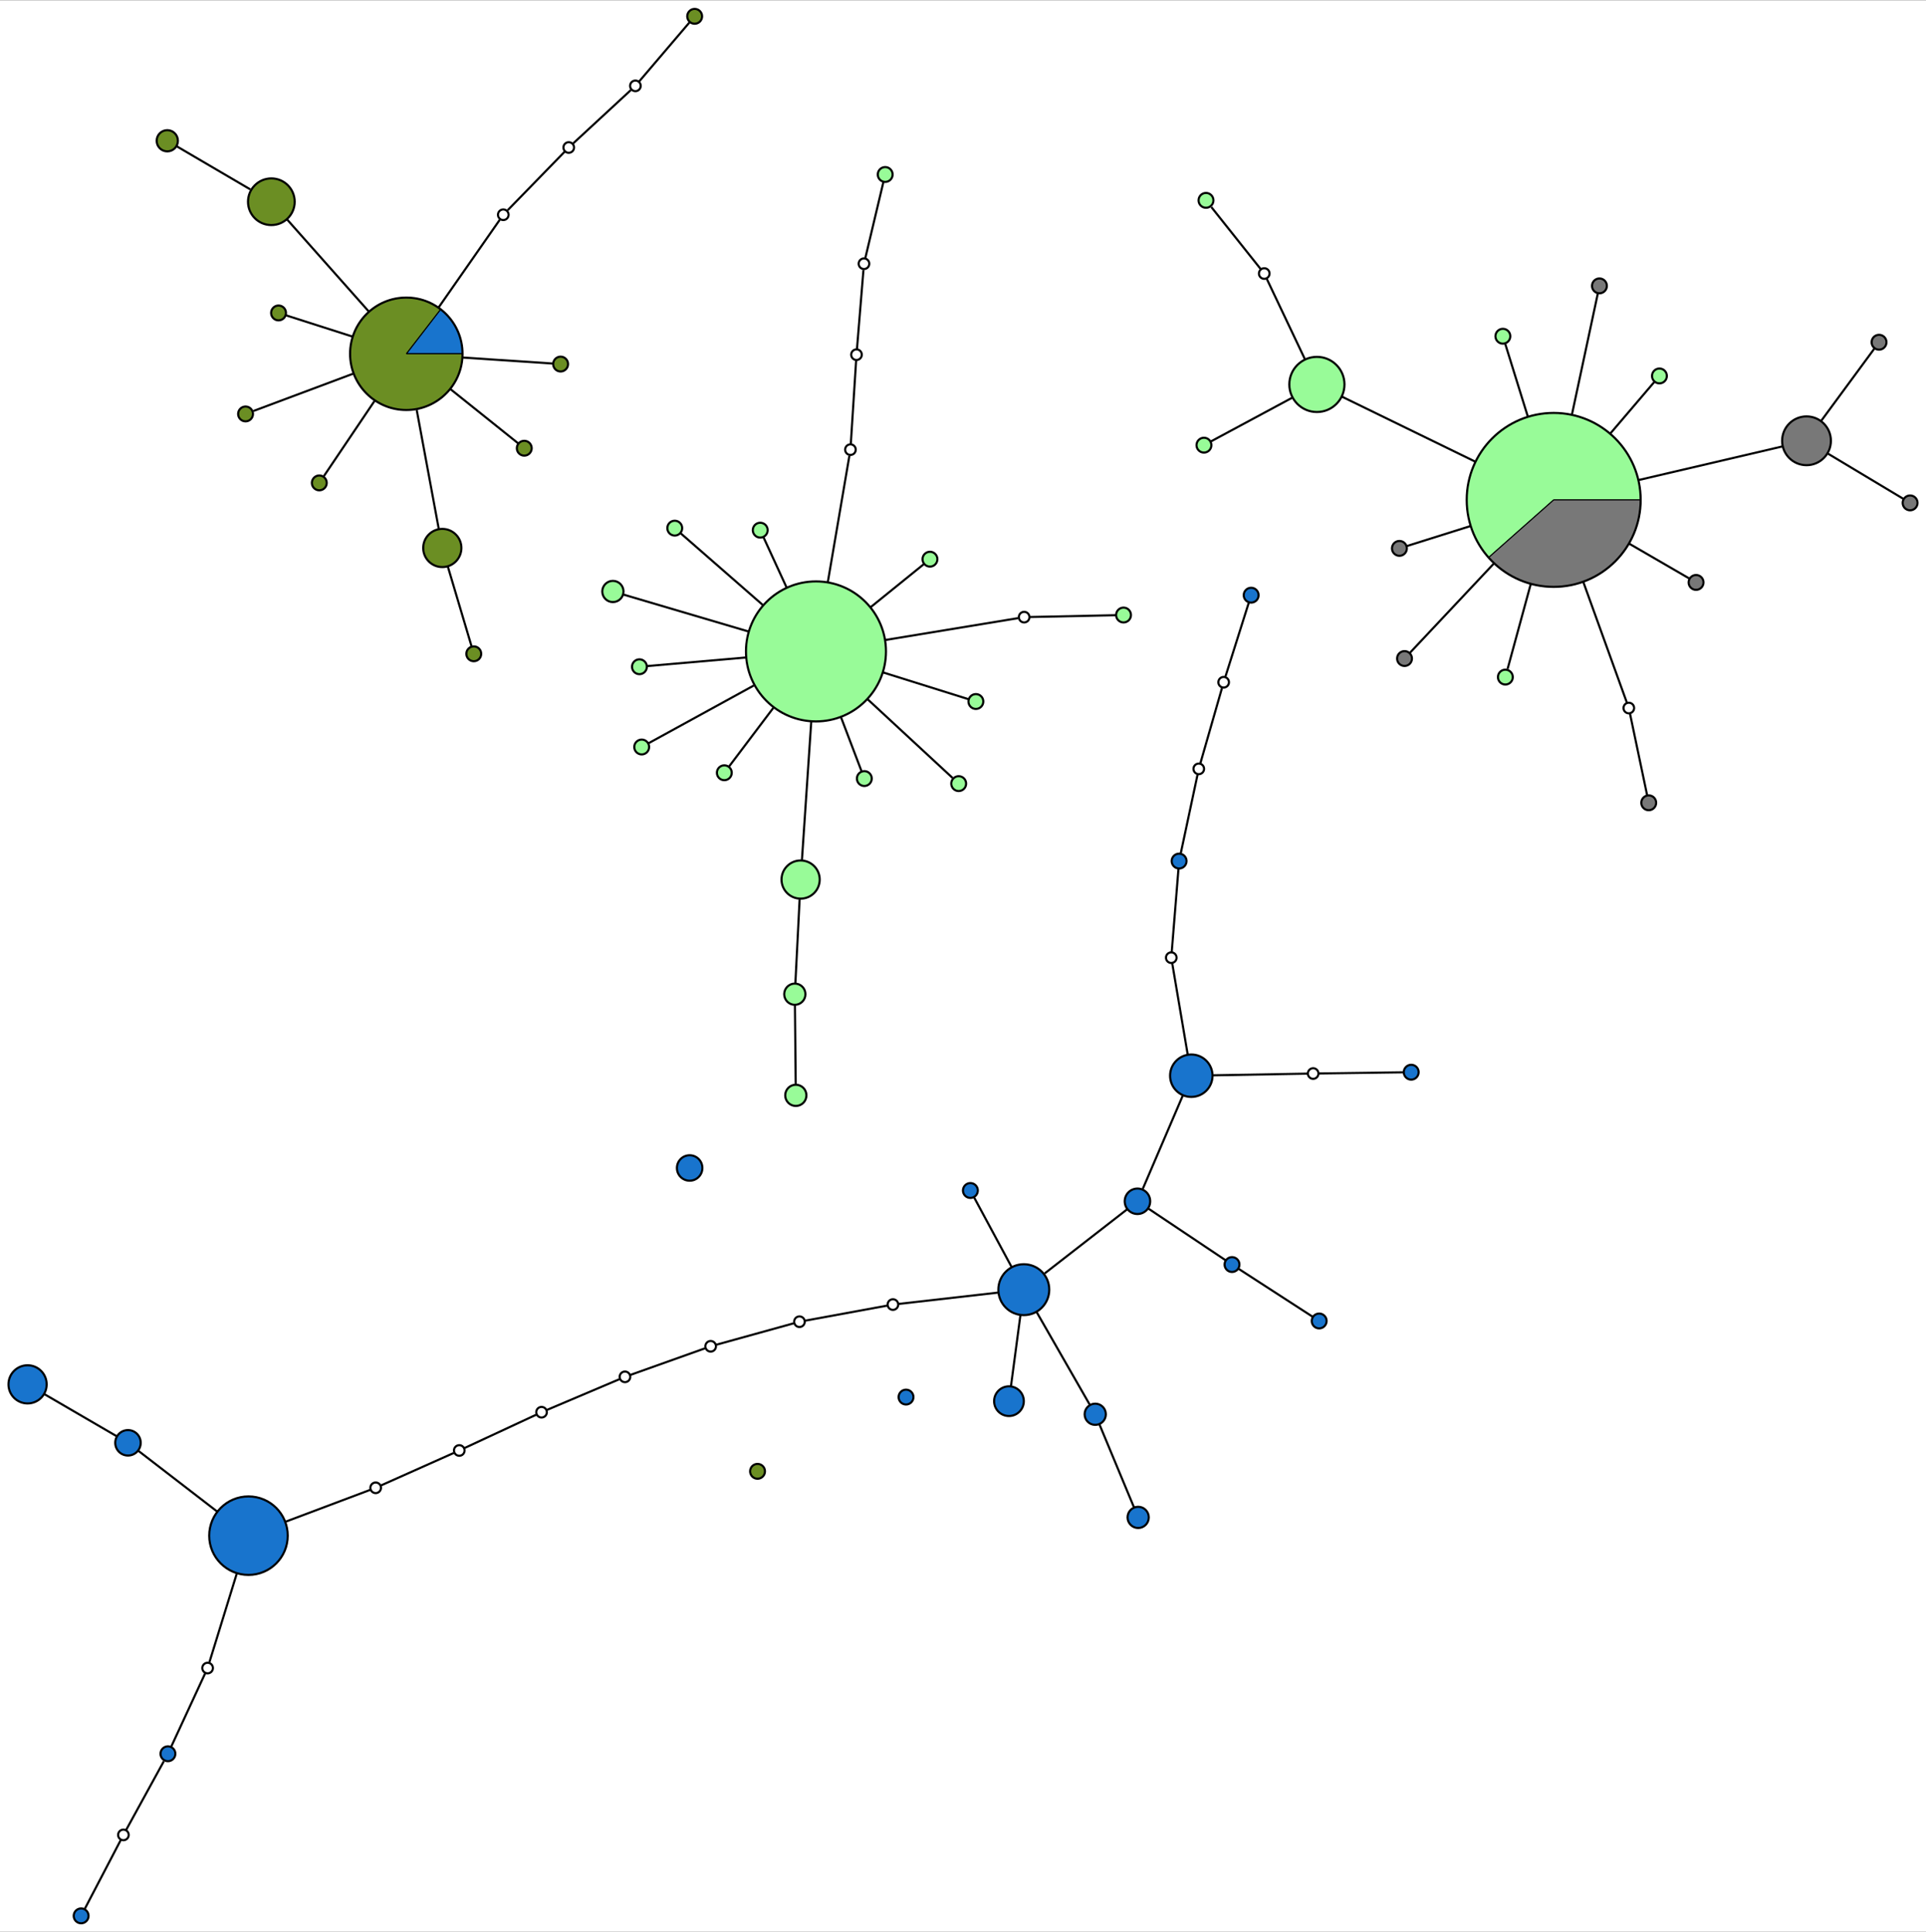 <?xml version="1.0" encoding="UTF-8" standalone="no"?>
<!DOCTYPE svg PUBLIC "-//W3C//DTD SVG 1.1//EN"
 "http://www.w3.org/Graphics/SVG/1.1/DTD/svg11.dtd">
<!-- Generated by graphviz version 2.38.0 (20140413.2041)
 -->
<!-- Title: %3 Pages: 1 -->
<svg width="908pt" height="911pt"
 viewBox="0.00 0.00 907.93 910.54" xmlns="http://www.w3.org/2000/svg" xmlns:xlink="http://www.w3.org/1999/xlink">
<rect x="0.00" y="0.00" width="907.93" height="910.54" fill="#333333" stroke="none"/>
<g id="graph0" class="graph" transform="scale(1 1) rotate(0) translate(354.109 591.456)">
<title>%3</title>
<polygon fill="white" stroke="none" points="-354.109,319.079 -354.109,-591.456 553.823,-591.456 553.823,319.079 -354.109,319.079"/>
<!-- 0 -->
<g id="node1" class="node"><title>0</title>
<ellipse fill="palegreen" stroke="black" cx="30.548" cy="-284.542" rx="33" ry="33"/>
</g>
<!-- 1 -->
<g id="node2" class="node"><title>1</title>
<ellipse fill="palegreen" stroke="black" cx="105.929" cy="-260.923" rx="3.5" ry="3.5"/>
</g>
<!-- 0&#45;&#45;1 -->
<g id="edge1" class="edge"><title>0&#45;&#45;1</title>
<path fill="none" stroke="black" d="M62.079,-274.663C77.894,-269.707 95.196,-264.286 102.438,-262.017"/>
</g>
<!-- anon_0_15_0 -->
<g id="node63" class="node"><title>anon_0_15_0</title>
<ellipse fill="white" stroke="black" cx="46.796" cy="-379.665" rx="2.5" ry="2.5"/>
</g>
<!-- 0&#45;&#45;anon_0_15_0 -->
<g id="edge2" class="edge"><title>0&#45;&#45;anon_0_15_0</title>
<path fill="none" stroke="black" d="M36.14,-317.278C40.032,-340.064 44.786,-367.895 46.305,-376.789"/>
</g>
<!-- 2 -->
<g id="node3" class="node"><title>2</title>
<path fill="palegreen" stroke="black" stroke-width="0.5" d="M378.31,-355.974C378.31,-355.974 419.31,-355.974 419.31,-355.974 419.31,-357.626 419.21,-359.276 419.011,-360.916 418.812,-362.556 418.514,-364.182 418.119,-365.786 417.724,-367.39 417.232,-368.968 416.646,-370.513 416.06,-372.057 415.382,-373.565 414.614,-375.028 413.846,-376.49 412.991,-377.905 412.053,-379.265 411.114,-380.624 410.095,-381.926 408.999,-383.162 407.904,-384.398 406.735,-385.568 405.498,-386.663 404.262,-387.758 402.96,-388.778 401.601,-389.716 400.241,-390.655 398.827,-391.51 397.364,-392.278 395.901,-393.045 394.394,-393.724 392.849,-394.31 391.305,-394.895 389.726,-395.387 388.122,-395.783 386.518,-396.178 384.892,-396.476 383.252,-396.675 381.612,-396.874 379.962,-396.974 378.31,-396.974 376.658,-396.974 375.008,-396.874 373.368,-396.675 371.728,-396.476 370.102,-396.178 368.498,-395.783 366.894,-395.387 365.316,-394.895 363.771,-394.31 362.227,-393.724 360.719,-393.045 359.257,-392.278 357.794,-391.51 356.379,-390.655 355.02,-389.716 353.66,-388.778 352.359,-387.758 351.122,-386.663 349.886,-385.568 348.717,-384.398 347.621,-383.162 346.526,-381.926 345.506,-380.624 344.568,-379.265 343.63,-377.905 342.774,-376.49 342.007,-375.028 341.239,-373.565 340.56,-372.057 339.975,-370.513 339.389,-368.968 338.897,-367.39 338.502,-365.786 338.106,-364.182 337.808,-362.556 337.609,-360.916 337.41,-359.276 337.31,-357.626 337.31,-355.974 337.31,-354.322 337.41,-352.672 337.609,-351.032 337.808,-349.392 338.106,-347.766 338.502,-346.162 338.897,-344.558 339.389,-342.98 339.975,-341.435 340.56,-339.891 341.239,-338.383 342.007,-336.92 342.774,-335.458 343.63,-334.043 344.568,-332.683 345.506,-331.324 346.526,-330.022 347.621,-328.786 347.621,-328.786 378.31,-355.974 378.31,-355.974"/>
<path fill="#787878" stroke="black" stroke-width="0.5" d="M378.31,-355.974C378.31,-355.974 347.621,-328.786 347.621,-328.786 348.306,-328.013 349.019,-327.267 349.76,-326.548 350.501,-325.829 351.269,-325.139 352.062,-324.478 352.855,-323.817 353.672,-323.186 354.513,-322.587 355.353,-321.988 356.216,-321.421 357.099,-320.887 357.983,-320.353 358.886,-319.853 359.807,-319.387 360.728,-318.921 361.667,-318.49 362.62,-318.095 363.574,-317.7 364.542,-317.341 365.523,-317.019 366.504,-316.697 367.496,-316.412 368.498,-316.165 369.501,-315.918 370.512,-315.709 371.53,-315.539 372.548,-315.368 373.572,-315.236 374.6,-315.142 375.628,-315.049 376.659,-314.994 377.691,-314.979 378.723,-314.963 379.755,-314.986 380.786,-315.049 381.816,-315.111 382.844,-315.212 383.866,-315.352 384.889,-315.492 385.906,-315.671 386.915,-315.887 387.925,-316.104 388.925,-316.359 389.915,-316.651 390.905,-316.943 391.884,-317.272 392.849,-317.638 393.814,-318.004 394.765,-318.407 395.7,-318.845 396.635,-319.282 397.553,-319.755 398.452,-320.262 399.351,-320.769 400.23,-321.31 401.089,-321.884 401.947,-322.457 402.783,-323.063 403.596,-323.699 404.408,-324.336 405.197,-325.003 405.959,-325.699 406.721,-326.395 407.457,-327.12 408.164,-327.871 408.872,-328.623 409.55,-329.401 410.199,-330.204 410.848,-331.007 411.466,-331.834 412.053,-332.683 412.639,-333.533 413.193,-334.404 413.714,-335.296 414.234,-336.187 414.721,-337.097 415.173,-338.026 415.625,-338.954 416.041,-339.898 416.422,-340.858 416.803,-341.817 417.147,-342.791 417.454,-343.776 417.761,-344.762 418.031,-345.759 418.263,-346.764 418.494,-347.77 418.688,-348.785 418.844,-349.805 418.999,-350.825 419.116,-351.851 419.193,-352.881 419.271,-353.91 419.31,-354.942 419.31,-355.974 419.31,-355.974 378.31,-355.974 378.31,-355.974"/>
<ellipse fill="none" stroke="black" cx="378.31" cy="-355.974" rx="41" ry="41"/>
</g>
<!-- 4 -->
<g id="node5" class="node"><title>4</title>
<ellipse fill="palegreen" stroke="black" cx="266.685" cy="-410.405" rx="13" ry="13"/>
</g>
<!-- 2&#45;&#45;4 -->
<g id="edge6" class="edge"><title>2&#45;&#45;4</title>
<path fill="none" stroke="black" d="M341.451,-373.948C319.605,-384.6 293.364,-397.395 278.495,-404.646"/>
</g>
<!-- 13 -->
<g id="node14" class="node"><title>13</title>
<ellipse fill="palegreen" stroke="black" cx="355.531" cy="-272.434" rx="3.5" ry="3.5"/>
</g>
<!-- 2&#45;&#45;13 -->
<g id="edge7" class="edge"><title>2&#45;&#45;13</title>
<path fill="none" stroke="black" d="M367.454,-316.162C363.054,-300.024 358.547,-283.496 356.569,-276.241"/>
</g>
<!-- 17 -->
<g id="node18" class="node"><title>17</title>
<ellipse fill="palegreen" stroke="black" cx="428.163" cy="-414.413" rx="3.5" ry="3.5"/>
</g>
<!-- 2&#45;&#45;17 -->
<g id="edge8" class="edge"><title>2&#45;&#45;17</title>
<path fill="none" stroke="black" d="M404.988,-387.246C413.508,-397.233 421.753,-406.898 425.717,-411.544"/>
</g>
<!-- 19 -->
<g id="node20" class="node"><title>19</title>
<ellipse fill="palegreen" stroke="black" cx="354.356" cy="-433.135" rx="3.5" ry="3.5"/>
</g>
<!-- 2&#45;&#45;19 -->
<g id="edge9" class="edge"><title>2&#45;&#45;19</title>
<path fill="none" stroke="black" d="M366.052,-395.459C361.724,-409.4 357.445,-423.184 355.477,-429.523"/>
</g>
<!-- 23 -->
<g id="node24" class="node"><title>23</title>
<ellipse fill="#787878" stroke="black" cx="497.498" cy="-383.838" rx="11.5" ry="11.5"/>
</g>
<!-- 2&#45;&#45;23 -->
<g id="edge10" class="edge"><title>2&#45;&#45;23</title>
<path fill="none" stroke="black" d="M418.33,-365.33C442.135,-370.895 470.627,-377.556 486.111,-381.175"/>
</g>
<!-- 24 -->
<g id="node25" class="node"><title>24</title>
<ellipse fill="#787878" stroke="black" cx="307.998" cy="-281.184" rx="3.5" ry="3.5"/>
</g>
<!-- 2&#45;&#45;24 -->
<g id="edge11" class="edge"><title>2&#45;&#45;24</title>
<path fill="none" stroke="black" d="M350.117,-325.985C334.529,-309.404 317.039,-290.8 310.576,-283.926"/>
</g>
<!-- 27 -->
<g id="node28" class="node"><title>27</title>
<ellipse fill="#787878" stroke="black" cx="305.588" cy="-333.121" rx="3.5" ry="3.5"/>
</g>
<!-- 2&#45;&#45;27 -->
<g id="edge12" class="edge"><title>2&#45;&#45;27</title>
<path fill="none" stroke="black" d="M338.969,-343.611C326.654,-339.741 314.797,-336.015 309.102,-334.225"/>
</g>
<!-- 28 -->
<g id="node29" class="node"><title>28</title>
<ellipse fill="#787878" stroke="black" cx="445.426" cy="-317.068" rx="3.5" ry="3.5"/>
</g>
<!-- 2&#45;&#45;28 -->
<g id="edge13" class="edge"><title>2&#45;&#45;28</title>
<path fill="none" stroke="black" d="M413.834,-335.382C425.405,-328.674 436.663,-322.148 442.081,-319.008"/>
</g>
<!-- 29 -->
<g id="node30" class="node"><title>29</title>
<ellipse fill="#787878" stroke="black" cx="399.882" cy="-456.873" rx="3.5" ry="3.5"/>
</g>
<!-- 2&#45;&#45;29 -->
<g id="edge14" class="edge"><title>2&#45;&#45;29</title>
<path fill="none" stroke="black" d="M386.898,-396.142C391.739,-418.784 397.197,-444.311 399.144,-453.419"/>
</g>
<!-- 3 -->
<g id="node4" class="node"><title>3</title>
<ellipse fill="palegreen" stroke="black" cx="-12.658" cy="-227.335" rx="3.5" ry="3.5"/>
</g>
<!-- 3&#45;&#45;0 -->
<g id="edge15" class="edge"><title>3&#45;&#45;0</title>
<path fill="none" stroke="black" d="M-10.335,-230.411C-6.339,-235.702 2.206,-247.016 10.455,-257.938"/>
</g>
<!-- 21 -->
<g id="node22" class="node"><title>21</title>
<ellipse fill="palegreen" stroke="black" cx="213.442" cy="-381.776" rx="3.5" ry="3.5"/>
</g>
<!-- 4&#45;&#45;21 -->
<g id="edge16" class="edge"><title>4&#45;&#45;21</title>
<path fill="none" stroke="black" d="M255.132,-404.193C242.898,-397.615 224.334,-387.633 216.798,-383.581"/>
</g>
<!-- 5 -->
<g id="node6" class="node"><title>5</title>
<ellipse fill="palegreen" stroke="black" cx="-36.024" cy="-342.663" rx="3.5" ry="3.5"/>
</g>
<!-- 5&#45;&#45;0 -->
<g id="edge17" class="edge"><title>5&#45;&#45;0</title>
<path fill="none" stroke="black" d="M-33.164,-340.166C-26.494,-334.343 -9.35,-319.376 5.475,-306.433"/>
</g>
<!-- 6 -->
<g id="node7" class="node"><title>6</title>
<ellipse fill="palegreen" stroke="black" cx="175.536" cy="-301.697" rx="3.5" ry="3.5"/>
</g>
<!-- anon_6_0_0 -->
<g id="node66" class="node"><title>anon_6_0_0</title>
<ellipse fill="white" stroke="black" cx="128.682" cy="-300.702" rx="2.5" ry="2.5"/>
</g>
<!-- 6&#45;&#45;anon_6_0_0 -->
<g id="edge18" class="edge"><title>6&#45;&#45;anon_6_0_0</title>
<path fill="none" stroke="black" d="M171.86,-301.619C162.713,-301.424 139.104,-300.923 131.259,-300.756"/>
</g>
<!-- 7 -->
<g id="node8" class="node"><title>7</title>
<ellipse fill="palegreen" stroke="black" cx="-65.189" cy="-312.804" rx="5" ry="5"/>
</g>
<!-- 7&#45;&#45;0 -->
<g id="edge20" class="edge"><title>7&#45;&#45;0</title>
<path fill="none" stroke="black" d="M-60.31,-311.364C-49.564,-308.192 -23.093,-300.378 -1.479,-293.997"/>
</g>
<!-- 8 -->
<g id="node9" class="node"><title>8</title>
<ellipse fill="palegreen" stroke="black" cx="20.576" cy="-122.942" rx="5" ry="5"/>
</g>
<!-- 9 -->
<g id="node10" class="node"><title>9</title>
<ellipse fill="palegreen" stroke="black" cx="23.309" cy="-176.984" rx="9" ry="9"/>
</g>
<!-- 9&#45;&#45;0 -->
<g id="edge21" class="edge"><title>9&#45;&#45;0</title>
<path fill="none" stroke="black" d="M23.926,-186.155C24.89,-200.481 26.801,-228.873 28.323,-251.49"/>
</g>
<!-- 9&#45;&#45;8 -->
<g id="edge22" class="edge"><title>9&#45;&#45;8</title>
<path fill="none" stroke="black" d="M22.833,-167.571C22.252,-156.079 21.29,-137.062 20.833,-128.02"/>
</g>
<!-- 10 -->
<g id="node11" class="node"><title>10</title>
<ellipse fill="palegreen" stroke="black" cx="-51.607" cy="-239.483" rx="3.5" ry="3.5"/>
</g>
<!-- 10&#45;&#45;0 -->
<g id="edge23" class="edge"><title>10&#45;&#45;0</title>
<path fill="none" stroke="black" d="M-48.486,-241.194C-40.338,-245.663 -17.738,-258.059 1.218,-268.456"/>
</g>
<!-- 11 -->
<g id="node12" class="node"><title>11</title>
<ellipse fill="palegreen" stroke="black" cx="97.826" cy="-222.221" rx="3.5" ry="3.5"/>
</g>
<!-- 11&#45;&#45;0 -->
<g id="edge24" class="edge"><title>11&#45;&#45;0</title>
<path fill="none" stroke="black" d="M94.935,-224.899C88.044,-231.282 70.088,-247.915 54.884,-261.999"/>
</g>
<!-- 12 -->
<g id="node13" class="node"><title>12</title>
<ellipse fill="palegreen" stroke="black" cx="21.045" cy="-75.253" rx="5" ry="5"/>
</g>
<!-- 12&#45;&#45;8 -->
<g id="edge25" class="edge"><title>12&#45;&#45;8</title>
<path fill="none" stroke="black" d="M20.995,-80.356C20.905,-89.487 20.718,-108.523 20.627,-117.731"/>
</g>
<!-- 14 -->
<g id="node15" class="node"><title>14</title>
<ellipse fill="palegreen" stroke="black" cx="-52.671" cy="-277.312" rx="3.5" ry="3.5"/>
</g>
<!-- 14&#45;&#45;0 -->
<g id="edge26" class="edge"><title>14&#45;&#45;0</title>
<path fill="none" stroke="black" d="M-49.095,-277.623C-41.006,-278.325 -20.595,-280.099 -2.462,-281.674"/>
</g>
<!-- 15 -->
<g id="node16" class="node"><title>15</title>
<ellipse fill="palegreen" stroke="black" cx="63.18" cy="-509.381" rx="3.5" ry="3.5"/>
</g>
<!-- 16 -->
<g id="node17" class="node"><title>16</title>
<ellipse fill="palegreen" stroke="black" cx="214.407" cy="-497.192" rx="3.5" ry="3.5"/>
</g>
<!-- anon_16_4_0 -->
<g id="node67" class="node"><title>anon_16_4_0</title>
<ellipse fill="white" stroke="black" cx="241.861" cy="-462.694" rx="2.5" ry="2.5"/>
</g>
<!-- 16&#45;&#45;anon_16_4_0 -->
<g id="edge27" class="edge"><title>16&#45;&#45;anon_16_4_0</title>
<path fill="none" stroke="black" d="M216.94,-494.008C222.462,-487.069 235.463,-470.734 240.144,-464.852"/>
</g>
<!-- 18 -->
<g id="node19" class="node"><title>18</title>
<ellipse fill="palegreen" stroke="black" cx="84.282" cy="-328.028" rx="3.5" ry="3.5"/>
</g>
<!-- 18&#45;&#45;0 -->
<g id="edge29" class="edge"><title>18&#45;&#45;0</title>
<path fill="none" stroke="black" d="M81.393,-325.69C76.553,-321.773 66.352,-313.517 56.348,-305.421"/>
</g>
<!-- 20 -->
<g id="node21" class="node"><title>20</title>
<ellipse fill="palegreen" stroke="black" cx="4.269" cy="-341.709" rx="3.5" ry="3.5"/>
</g>
<!-- 20&#45;&#45;0 -->
<g id="edge30" class="edge"><title>20&#45;&#45;0</title>
<path fill="none" stroke="black" d="M5.834,-338.304C8.044,-333.497 12.299,-324.242 16.663,-314.748"/>
</g>
<!-- 22 -->
<g id="node23" class="node"><title>22</title>
<ellipse fill="palegreen" stroke="black" cx="53.343" cy="-224.607" rx="3.5" ry="3.5"/>
</g>
<!-- 22&#45;&#45;0 -->
<g id="edge31" class="edge"><title>22&#45;&#45;0</title>
<path fill="none" stroke="black" d="M51.986,-228.177C50.03,-233.318 46.23,-243.31 42.365,-253.472"/>
</g>
<!-- 25 -->
<g id="node26" class="node"><title>25</title>
<ellipse fill="#787878" stroke="black" cx="423.114" cy="-213.173" rx="3.5" ry="3.5"/>
</g>
<!-- anon_25_2_0 -->
<g id="node68" class="node"><title>anon_25_2_0</title>
<ellipse fill="white" stroke="black" cx="413.728" cy="-257.85" rx="2.5" ry="2.5"/>
</g>
<!-- 25&#45;&#45;anon_25_2_0 -->
<g id="edge32" class="edge"><title>25&#45;&#45;anon_25_2_0</title>
<path fill="none" stroke="black" d="M422.377,-216.679C420.545,-225.401 415.815,-247.912 414.244,-255.393"/>
</g>
<!-- 26 -->
<g id="node27" class="node"><title>26</title>
<ellipse fill="#787878" stroke="black" cx="546.323" cy="-354.567" rx="3.5" ry="3.5"/>
</g>
<!-- 26&#45;&#45;23 -->
<g id="edge34" class="edge"><title>26&#45;&#45;23</title>
<path fill="none" stroke="black" d="M543.12,-356.488C535.991,-360.761 518.572,-371.204 507.438,-377.879"/>
</g>
<!-- 30 -->
<g id="node31" class="node"><title>30</title>
<ellipse fill="#787878" stroke="black" cx="531.686" cy="-430.302" rx="3.5" ry="3.5"/>
</g>
<!-- 30&#45;&#45;23 -->
<g id="edge35" class="edge"><title>30&#45;&#45;23</title>
<path fill="none" stroke="black" d="M529.443,-427.254C524.452,-420.47 512.254,-403.892 504.458,-393.297"/>
</g>
<!-- 31 -->
<g id="node32" class="node"><title>31</title>
<ellipse fill="#1874cd" stroke="black" cx="-236.976" cy="132.334" rx="18.5" ry="18.5"/>
</g>
<!-- anon_31_37_0 -->
<g id="node69" class="node"><title>anon_31_37_0</title>
<ellipse fill="white" stroke="black" cx="-177.012" cy="109.768" rx="2.5" ry="2.5"/>
</g>
<!-- 31&#45;&#45;anon_31_37_0 -->
<g id="edge36" class="edge"><title>31&#45;&#45;anon_31_37_0</title>
<path fill="none" stroke="black" d="M-219.632,125.807C-205.243,120.392 -186.1,113.188 -179.428,110.677"/>
</g>
<!-- 32 -->
<g id="node33" class="node"><title>32</title>
<ellipse fill="#1874cd" stroke="black" cx="-315.863" cy="311.579" rx="3.5" ry="3.5"/>
</g>
<!-- 33 -->
<g id="node34" class="node"><title>33</title>
<ellipse fill="#1874cd" stroke="black" cx="-341.109" cy="61.003" rx="9" ry="9"/>
</g>
<!-- 34 -->
<g id="node35" class="node"><title>34</title>
<ellipse fill="#1874cd" stroke="black" cx="207.481" cy="-84.513" rx="10" ry="10"/>
</g>
<!-- anon_34_50_0 -->
<g id="node76" class="node"><title>anon_34_50_0</title>
<ellipse fill="white" stroke="black" cx="264.921" cy="-85.538" rx="2.5" ry="2.5"/>
</g>
<!-- 34&#45;&#45;anon_34_50_0 -->
<g id="edge44" class="edge"><title>34&#45;&#45;anon_34_50_0</title>
<path fill="none" stroke="black" d="M217.486,-84.692C231.115,-84.935 254.702,-85.356 262.407,-85.493"/>
</g>
<!-- 35 -->
<g id="node36" class="node"><title>35</title>
<ellipse fill="#1874cd" stroke="black" cx="-29" cy="-41" rx="6" ry="6"/>
</g>
<!-- 36 -->
<g id="node37" class="node"><title>36</title>
<ellipse fill="#1874cd" stroke="black" cx="201.732" cy="-185.7" rx="3.5" ry="3.5"/>
</g>
<!-- anon_36_34_0 -->
<g id="node77" class="node"><title>anon_36_34_0</title>
<ellipse fill="white" stroke="black" cx="198.039" cy="-140.152" rx="2.5" ry="2.5"/>
</g>
<!-- 36&#45;&#45;anon_36_34_0 -->
<g id="edge46" class="edge"><title>36&#45;&#45;anon_36_34_0</title>
<path fill="none" stroke="black" d="M201.442,-182.126C200.721,-173.234 198.861,-150.284 198.243,-142.658"/>
</g>
<!-- anon_36_48_0 -->
<g id="node78" class="node"><title>anon_36_48_0</title>
<ellipse fill="white" stroke="black" cx="211.002" cy="-229.176" rx="2.5" ry="2.5"/>
</g>
<!-- 36&#45;&#45;anon_36_48_0 -->
<g id="edge48" class="edge"><title>36&#45;&#45;anon_36_48_0</title>
<path fill="none" stroke="black" d="M202.522,-189.406C204.344,-197.949 208.803,-218.864 210.412,-226.407"/>
</g>
<!-- 37 -->
<g id="node38" class="node"><title>37</title>
<ellipse fill="#1874cd" stroke="black" cx="128.52" cy="16.362" rx="12" ry="12"/>
</g>
<!-- 42 -->
<g id="node43" class="node"><title>42</title>
<ellipse fill="#1874cd" stroke="black" cx="121.524" cy="68.931" rx="7" ry="7"/>
</g>
<!-- 37&#45;&#45;42 -->
<g id="edge51" class="edge"><title>37&#45;&#45;42</title>
<path fill="none" stroke="black" d="M126.933,28.291C125.562,38.59 123.627,53.132 122.481,61.74"/>
</g>
<!-- 43 -->
<g id="node44" class="node"><title>43</title>
<ellipse fill="#1874cd" stroke="black" cx="162.194" cy="75.106" rx="5" ry="5"/>
</g>
<!-- 37&#45;&#45;43 -->
<g id="edge52" class="edge"><title>37&#45;&#45;43</title>
<path fill="none" stroke="black" d="M134.541,26.864C141.956,39.801 154.227,61.207 159.571,70.53"/>
</g>
<!-- 46 -->
<g id="node47" class="node"><title>46</title>
<ellipse fill="#1874cd" stroke="black" cx="182.098" cy="-25.308" rx="6" ry="6"/>
</g>
<!-- 37&#45;&#45;46 -->
<g id="edge53" class="edge"><title>37&#45;&#45;46</title>
<path fill="none" stroke="black" d="M138.347,8.719C149.827,-0.209 168.366,-14.628 177.163,-21.469"/>
</g>
<!-- 47 -->
<g id="node48" class="node"><title>47</title>
<ellipse fill="#1874cd" stroke="black" cx="103.338" cy="-30.39" rx="3.5" ry="3.5"/>
</g>
<!-- 37&#45;&#45;47 -->
<g id="edge54" class="edge"><title>37&#45;&#45;47</title>
<path fill="none" stroke="black" d="M122.68,5.518C116.984,-5.056 108.672,-20.487 105.089,-27.14"/>
</g>
<!-- 38 -->
<g id="node39" class="node"><title>38</title>
<ellipse fill="#1874cd" stroke="black" cx="226.667" cy="4.516" rx="3.5" ry="3.5"/>
</g>
<!-- 41 -->
<g id="node42" class="node"><title>41</title>
<ellipse fill="#1874cd" stroke="black" cx="267.76" cy="31.12" rx="3.5" ry="3.5"/>
</g>
<!-- 38&#45;&#45;41 -->
<g id="edge55" class="edge"><title>38&#45;&#45;41</title>
<path fill="none" stroke="black" d="M229.622,6.429C237.13,11.29 256.89,24.083 264.608,29.079"/>
</g>
<!-- 38&#45;&#45;46 -->
<g id="edge56" class="edge"><title>38&#45;&#45;46</title>
<path fill="none" stroke="black" d="M223.742,2.559C216.306,-2.417 196.599,-15.604 187.211,-21.887"/>
</g>
<!-- 39 -->
<g id="node40" class="node"><title>39</title>
<ellipse fill="#1874cd" stroke="black" cx="73" cy="67" rx="3.5" ry="3.5"/>
</g>
<!-- 40 -->
<g id="node41" class="node"><title>40</title>
<path fill="#1874cd" stroke="black" stroke-width="0.5" d="M-162.575,-424.858C-162.575,-424.858 -136.075,-424.858 -136.075,-424.858 -136.075,-425.867 -136.133,-426.876 -136.248,-427.879 -136.363,-428.881 -136.535,-429.877 -136.764,-430.86 -136.993,-431.843 -137.277,-432.812 -137.617,-433.763 -137.956,-434.714 -138.349,-435.644 -138.794,-436.55 -139.24,-437.456 -139.736,-438.336 -140.282,-439.185 -140.828,-440.034 -141.422,-440.851 -142.061,-441.633 -142.7,-442.414 -143.383,-443.158 -144.107,-443.862 -144.83,-444.565 -145.594,-445.227 -146.393,-445.843 -146.393,-445.843 -162.575,-424.858 -162.575,-424.858"/>
<path fill="olivedrab" stroke="black" stroke-width="0.5" d="M-162.575,-424.858C-162.575,-424.858 -146.393,-445.843 -146.393,-445.843 -146.98,-446.296 -147.586,-446.724 -148.209,-447.125 -148.831,-447.527 -149.471,-447.903 -150.125,-448.251 -150.779,-448.599 -151.448,-448.92 -152.129,-449.212 -152.81,-449.504 -153.503,-449.768 -154.207,-450.002 -154.91,-450.236 -155.623,-450.44 -156.343,-450.615 -157.064,-450.789 -157.791,-450.933 -158.523,-451.046 -159.256,-451.16 -159.993,-451.242 -160.732,-451.294 -161.471,-451.345 -162.213,-451.366 -162.954,-451.355 -163.695,-451.345 -164.435,-451.303 -165.173,-451.23 -165.91,-451.158 -166.645,-451.054 -167.374,-450.92 -168.103,-450.786 -168.826,-450.621 -169.541,-450.426 -170.256,-450.231 -170.962,-450.007 -171.659,-449.752 -172.355,-449.498 -173.04,-449.215 -173.713,-448.904 -174.385,-448.592 -175.045,-448.253 -175.689,-447.886 -176.333,-447.519 -176.961,-447.126 -177.572,-446.706 -178.183,-446.287 -178.776,-445.842 -179.35,-445.373 -179.924,-444.903 -180.478,-444.41 -181.01,-443.895 -181.543,-443.379 -182.053,-442.841 -182.541,-442.283 -183.028,-441.725 -183.492,-441.146 -183.931,-440.549 -184.369,-439.951 -184.783,-439.336 -185.17,-438.704 -185.558,-438.072 -185.918,-437.424 -186.251,-436.762 -186.584,-436.1 -186.889,-435.424 -187.165,-434.736 -187.442,-434.048 -187.689,-433.349 -187.907,-432.641 -188.124,-431.932 -188.312,-431.215 -188.47,-430.491 -188.627,-429.767 -188.754,-429.036 -188.851,-428.301 -188.947,-427.566 -189.012,-426.828 -189.047,-426.087 -189.081,-425.347 -189.085,-424.605 -189.057,-423.865 -189.029,-423.124 -188.97,-422.385 -188.88,-421.649 -188.791,-420.913 -188.67,-420.182 -188.519,-419.456 -188.368,-418.731 -188.187,-418.012 -187.975,-417.301 -187.764,-416.591 -187.523,-415.89 -187.253,-415.199 -186.982,-414.509 -186.683,-413.831 -186.356,-413.165 -186.029,-412.5 -185.675,-411.849 -185.293,-411.214 -184.911,-410.578 -184.503,-409.959 -184.07,-409.358 -183.636,-408.757 -183.178,-408.174 -182.695,-407.611 -182.213,-407.049 -181.707,-406.507 -181.179,-405.986 -180.652,-405.466 -180.102,-404.968 -179.533,-404.494 -178.963,-404.019 -178.374,-403.569 -177.767,-403.144 -177.159,-402.719 -176.534,-402.32 -175.894,-401.948 -175.253,-401.575 -174.597,-401.23 -173.927,-400.912 -173.257,-400.595 -172.574,-400.305 -171.881,-400.045 -171.187,-399.785 -170.482,-399.554 -169.769,-399.353 -169.055,-399.152 -168.334,-398.98 -167.606,-398.84 -166.878,-398.699 -166.145,-398.589 -165.408,-398.51 -164.671,-398.43 -163.931,-398.382 -163.19,-398.365 -162.449,-398.348 -161.708,-398.362 -160.968,-398.407 -160.228,-398.452 -159.491,-398.528 -158.757,-398.634 -158.024,-398.741 -157.295,-398.879 -156.573,-399.046 -155.851,-399.214 -155.137,-399.412 -154.431,-399.64 -153.726,-399.868 -153.031,-400.125 -152.347,-400.411 -151.663,-400.697 -150.992,-401.012 -150.334,-401.354 -149.677,-401.697 -149.034,-402.067 -148.408,-402.463 -147.782,-402.859 -147.172,-403.281 -146.581,-403.729 -145.99,-404.176 -145.418,-404.648 -144.867,-405.143 -144.315,-405.639 -143.785,-406.157 -143.277,-406.697 -142.769,-407.236 -142.284,-407.797 -141.823,-408.378 -141.362,-408.958 -140.926,-409.558 -140.515,-410.175 -140.105,-410.792 -139.72,-411.426 -139.362,-412.075 -139.005,-412.724 -138.675,-413.388 -138.373,-414.065 -138.071,-414.742 -137.798,-415.431 -137.554,-416.131 -137.309,-416.831 -137.095,-417.541 -136.91,-418.258 -136.726,-418.976 -136.571,-419.701 -136.448,-420.432 -136.324,-421.163 -136.231,-421.899 -136.169,-422.637 -136.106,-423.376 -136.075,-424.117 -136.075,-424.858 -136.075,-424.858 -162.575,-424.858 -162.575,-424.858"/>
<ellipse fill="none" stroke="black" cx="-162.575" cy="-424.858" rx="26.5" ry="26.5"/>
</g>
<!-- 52 -->
<g id="node53" class="node"><title>52</title>
<ellipse fill="olivedrab" stroke="black" cx="-145.602" cy="-333.308" rx="9" ry="9"/>
</g>
<!-- 40&#45;&#45;52 -->
<g id="edge57" class="edge"><title>40&#45;&#45;52</title>
<path fill="none" stroke="black" d="M-157.666,-398.378C-154.18,-379.578 -149.709,-355.463 -147.309,-342.513"/>
</g>
<!-- 55 -->
<g id="node56" class="node"><title>55</title>
<ellipse fill="olivedrab" stroke="black" cx="-226.193" cy="-496.538" rx="11" ry="11"/>
</g>
<!-- 40&#45;&#45;55 -->
<g id="edge58" class="edge"><title>40&#45;&#45;55</title>
<path fill="none" stroke="black" d="M-180.296,-444.825C-192.944,-459.075 -209.314,-477.52 -218.696,-488.091"/>
</g>
<!-- 56 -->
<g id="node57" class="node"><title>56</title>
<ellipse fill="olivedrab" stroke="black" cx="-222.801" cy="-444.115" rx="3.5" ry="3.5"/>
</g>
<!-- 40&#45;&#45;56 -->
<g id="edge59" class="edge"><title>40&#45;&#45;56</title>
<path fill="none" stroke="black" d="M-188.117,-433.025C-200.171,-436.879 -213.226,-441.053 -219.311,-442.999"/>
</g>
<!-- 57 -->
<g id="node58" class="node"><title>57</title>
<ellipse fill="olivedrab" stroke="black" cx="-238.352" cy="-396.5" rx="3.5" ry="3.5"/>
</g>
<!-- 40&#45;&#45;57 -->
<g id="edge60" class="edge"><title>40&#45;&#45;57</title>
<path fill="none" stroke="black" d="M-187.808,-415.415C-205.03,-408.97 -226.192,-401.051 -234.627,-397.894"/>
</g>
<!-- 58 -->
<g id="node59" class="node"><title>58</title>
<ellipse fill="olivedrab" stroke="black" cx="-89.835" cy="-420.011" rx="3.5" ry="3.5"/>
</g>
<!-- 40&#45;&#45;58 -->
<g id="edge61" class="edge"><title>40&#45;&#45;58</title>
<path fill="none" stroke="black" d="M-135.903,-423.081C-120.008,-422.021 -101.448,-420.785 -93.621,-420.263"/>
</g>
<!-- 60 -->
<g id="node61" class="node"><title>60</title>
<ellipse fill="olivedrab" stroke="black" cx="-106.967" cy="-380.337" rx="3.5" ry="3.5"/>
</g>
<!-- 40&#45;&#45;60 -->
<g id="edge66" class="edge"><title>40&#45;&#45;60</title>
<path fill="none" stroke="black" d="M-141.869,-408.28C-129.764,-398.589 -115.736,-387.358 -109.825,-382.625"/>
</g>
<!-- 61 -->
<g id="node62" class="node"><title>61</title>
<ellipse fill="olivedrab" stroke="black" cx="-203.588" cy="-363.987" rx="3.5" ry="3.5"/>
</g>
<!-- 40&#45;&#45;61 -->
<g id="edge67" class="edge"><title>40&#45;&#45;61</title>
<path fill="none" stroke="black" d="M-177.614,-402.537C-186.576,-389.237 -197.04,-373.705 -201.453,-367.155"/>
</g>
<!-- anon_40_59_0 -->
<g id="node80" class="node"><title>anon_40_59_0</title>
<ellipse fill="white" stroke="black" cx="-116.862" cy="-490.406" rx="2.5" ry="2.5"/>
</g>
<!-- 40&#45;&#45;anon_40_59_0 -->
<g id="edge62" class="edge"><title>40&#45;&#45;anon_40_59_0</title>
<path fill="none" stroke="black" d="M-147.353,-446.684C-136.549,-462.177 -123.173,-481.357 -118.536,-488.005"/>
</g>
<!-- 44 -->
<g id="node45" class="node"><title>44</title>
<ellipse fill="#1874cd" stroke="black" cx="-293.779" cy="88.56" rx="6" ry="6"/>
</g>
<!-- 44&#45;&#45;31 -->
<g id="edge68" class="edge"><title>44&#45;&#45;31</title>
<path fill="none" stroke="black" d="M-288.936,92.292C-280.78,98.578 -263.991,111.515 -251.697,120.99"/>
</g>
<!-- 44&#45;&#45;33 -->
<g id="edge69" class="edge"><title>44&#45;&#45;33</title>
<path fill="none" stroke="black" d="M-299.208,85.399C-307.561,80.536 -323.604,71.195 -333.233,65.588"/>
</g>
<!-- 45 -->
<g id="node46" class="node"><title>45</title>
<ellipse fill="#1874cd" stroke="black" cx="-274.943" cy="235.154" rx="3.5" ry="3.5"/>
</g>
<!-- anon_45_31_0 -->
<g id="node83" class="node"><title>anon_45_31_0</title>
<ellipse fill="white" stroke="black" cx="-256.236" cy="194.75" rx="2.5" ry="2.5"/>
</g>
<!-- 45&#45;&#45;anon_45_31_0 -->
<g id="edge70" class="edge"><title>45&#45;&#45;anon_45_31_0</title>
<path fill="none" stroke="black" d="M-273.348,231.709C-269.672,223.77 -260.673,204.333 -257.428,197.323"/>
</g>
<!-- anon_45_32_0 -->
<g id="node84" class="node"><title>anon_45_32_0</title>
<ellipse fill="white" stroke="black" cx="-295.932" cy="273.418" rx="2.5" ry="2.5"/>
</g>
<!-- 45&#45;&#45;anon_45_32_0 -->
<g id="edge72" class="edge"><title>45&#45;&#45;anon_45_32_0</title>
<path fill="none" stroke="black" d="M-276.88,238.685C-281.101,246.382 -291.04,264.5 -294.619,271.024"/>
</g>
<!-- 46&#45;&#45;34 -->
<g id="edge74" class="edge"><title>46&#45;&#45;34</title>
<path fill="none" stroke="black" d="M184.625,-31.201C189.039,-41.497 198.187,-62.834 203.473,-75.165"/>
</g>
<!-- 48 -->
<g id="node49" class="node"><title>48</title>
<ellipse fill="#1874cd" stroke="black" cx="235.691" cy="-311.051" rx="3.5" ry="3.5"/>
</g>
<!-- 49 -->
<g id="node50" class="node"><title>49</title>
<ellipse fill="#1874cd" stroke="black" cx="182.433" cy="123.716" rx="5" ry="5"/>
</g>
<!-- 49&#45;&#45;43 -->
<g id="edge75" class="edge"><title>49&#45;&#45;43</title>
<path fill="none" stroke="black" d="M180.418,118.877C176.539,109.56 168.073,89.227 164.2,79.925"/>
</g>
<!-- 50 -->
<g id="node51" class="node"><title>50</title>
<ellipse fill="#1874cd" stroke="black" cx="311.147" cy="-86.164" rx="3.5" ry="3.5"/>
</g>
<!-- 51 -->
<g id="node52" class="node"><title>51</title>
<ellipse fill="olivedrab" stroke="black" cx="-130.763" cy="-283.414" rx="3.5" ry="3.5"/>
</g>
<!-- 51&#45;&#45;52 -->
<g id="edge76" class="edge"><title>51&#45;&#45;52</title>
<path fill="none" stroke="black" d="M-131.83,-287.002C-134.143,-294.778 -139.674,-313.376 -142.98,-324.492"/>
</g>
<!-- 53 -->
<g id="node54" class="node"><title>53</title>
<ellipse fill="olivedrab" stroke="black" cx="3" cy="102" rx="3.5" ry="3.5"/>
</g>
<!-- 54 -->
<g id="node55" class="node"><title>54</title>
<ellipse fill="olivedrab" stroke="black" cx="-275.25" cy="-525.286" rx="5" ry="5"/>
</g>
<!-- 55&#45;&#45;54 -->
<g id="edge77" class="edge"><title>55&#45;&#45;54</title>
<path fill="none" stroke="black" d="M-236.12,-502.355C-246.759,-508.59 -263.16,-518.201 -270.91,-522.743"/>
</g>
<!-- 59 -->
<g id="node60" class="node"><title>59</title>
<ellipse fill="olivedrab" stroke="black" cx="-26.635" cy="-583.956" rx="3.5" ry="3.5"/>
</g>
<!-- anon_0_15_1 -->
<g id="node64" class="node"><title>anon_0_15_1</title>
<ellipse fill="white" stroke="black" cx="49.652" cy="-424.434" rx="2.5" ry="2.5"/>
</g>
<!-- anon_0_15_0&#45;&#45;anon_0_15_1 -->
<g id="edge3" class="edge"><title>anon_0_15_0&#45;&#45;anon_0_15_1</title>
<path fill="none" stroke="black" d="M46.966,-382.331C47.475,-390.312 48.983,-413.948 49.486,-421.837"/>
</g>
<!-- anon_0_15_2 -->
<g id="node65" class="node"><title>anon_0_15_2</title>
<ellipse fill="white" stroke="black" cx="53.176" cy="-467.315" rx="2.5" ry="2.5"/>
</g>
<!-- anon_0_15_1&#45;&#45;anon_0_15_2 -->
<g id="edge4" class="edge"><title>anon_0_15_1&#45;&#45;anon_0_15_2</title>
<path fill="none" stroke="black" d="M49.862,-426.988C50.478,-434.488 52.281,-456.423 52.935,-464.384"/>
</g>
<!-- anon_0_15_2&#45;&#45;15 -->
<g id="edge5" class="edge"><title>anon_0_15_2&#45;&#45;15</title>
<path fill="none" stroke="black" d="M53.832,-470.075C55.571,-477.386 60.298,-497.264 62.283,-505.611"/>
</g>
<!-- anon_6_0_0&#45;&#45;0 -->
<g id="edge19" class="edge"><title>anon_6_0_0&#45;&#45;0</title>
<path fill="none" stroke="black" d="M125.85,-300.235C116.674,-298.724 86.967,-293.833 63.131,-289.908"/>
</g>
<!-- anon_16_4_0&#45;&#45;4 -->
<g id="edge28" class="edge"><title>anon_16_4_0&#45;&#45;4</title>
<path fill="none" stroke="black" d="M243.059,-460.172C246.235,-453.481 255.038,-434.938 260.955,-422.475"/>
</g>
<!-- anon_25_2_0&#45;&#45;2 -->
<g id="edge33" class="edge"><title>anon_25_2_0&#45;&#45;2</title>
<path fill="none" stroke="black" d="M412.852,-260.276C409.976,-268.244 400.527,-294.421 392.238,-317.387"/>
</g>
<!-- anon_31_37_1 -->
<g id="node70" class="node"><title>anon_31_37_1</title>
<ellipse fill="white" stroke="black" cx="-137.601" cy="92.174" rx="2.5" ry="2.5"/>
</g>
<!-- anon_31_37_0&#45;&#45;anon_31_37_1 -->
<g id="edge37" class="edge"><title>anon_31_37_0&#45;&#45;anon_31_37_1</title>
<path fill="none" stroke="black" d="M-174.426,108.613C-167.302,105.433 -147.444,96.568 -140.248,93.355"/>
</g>
<!-- anon_31_37_2 -->
<g id="node71" class="node"><title>anon_31_37_2</title>
<ellipse fill="white" stroke="black" cx="-98.817" cy="74.136" rx="2.5" ry="2.5"/>
</g>
<!-- anon_31_37_1&#45;&#45;anon_31_37_2 -->
<g id="edge38" class="edge"><title>anon_31_37_1&#45;&#45;anon_31_37_2</title>
<path fill="none" stroke="black" d="M-135.056,90.99C-128.045,87.73 -108.503,78.641 -101.421,75.347"/>
</g>
<!-- anon_31_37_3 -->
<g id="node72" class="node"><title>anon_31_37_3</title>
<ellipse fill="white" stroke="black" cx="-59.499" cy="57.463" rx="2.5" ry="2.5"/>
</g>
<!-- anon_31_37_2&#45;&#45;anon_31_37_3 -->
<g id="edge39" class="edge"><title>anon_31_37_2&#45;&#45;anon_31_37_3</title>
<path fill="none" stroke="black" d="M-96.237,73.042C-89.13,70.028 -69.319,61.627 -62.14,58.583"/>
</g>
<!-- anon_31_37_4 -->
<g id="node73" class="node"><title>anon_31_37_4</title>
<ellipse fill="white" stroke="black" cx="-19.095" cy="43.058" rx="2.5" ry="2.5"/>
</g>
<!-- anon_31_37_3&#45;&#45;anon_31_37_4 -->
<g id="edge40" class="edge"><title>anon_31_37_3&#45;&#45;anon_31_37_4</title>
<path fill="none" stroke="black" d="M-56.848,56.518C-49.545,53.914 -29.186,46.656 -21.809,44.026"/>
</g>
<!-- anon_31_37_5 -->
<g id="node74" class="node"><title>anon_31_37_5</title>
<ellipse fill="white" stroke="black" cx="22.762" cy="31.467" rx="2.5" ry="2.5"/>
</g>
<!-- anon_31_37_4&#45;&#45;anon_31_37_5 -->
<g id="edge41" class="edge"><title>anon_31_37_4&#45;&#45;anon_31_37_5</title>
<path fill="none" stroke="black" d="M-16.349,42.297C-8.783,40.202 12.307,34.362 19.95,32.245"/>
</g>
<!-- anon_31_37_6 -->
<g id="node75" class="node"><title>anon_31_37_6</title>
<ellipse fill="white" stroke="black" cx="66.824" cy="23.38" rx="2.5" ry="2.5"/>
</g>
<!-- anon_31_37_5&#45;&#45;anon_31_37_6 -->
<g id="edge42" class="edge"><title>anon_31_37_5&#45;&#45;anon_31_37_6</title>
<path fill="none" stroke="black" d="M25.386,30.985C33.241,29.544 56.504,25.274 64.268,23.849"/>
</g>
<!-- anon_31_37_6&#45;&#45;37 -->
<g id="edge43" class="edge"><title>anon_31_37_6&#45;&#45;37</title>
<path fill="none" stroke="black" d="M69.475,23.079C77.455,22.171 101.615,19.423 116.441,17.736"/>
</g>
<!-- anon_34_50_0&#45;&#45;50 -->
<g id="edge45" class="edge"><title>anon_34_50_0&#45;&#45;50</title>
<path fill="none" stroke="black" d="M267.675,-85.575C275.605,-85.683 298.502,-85.993 307.476,-86.114"/>
</g>
<!-- anon_36_34_0&#45;&#45;34 -->
<g id="edge47" class="edge"><title>anon_36_34_0&#45;&#45;34</title>
<path fill="none" stroke="black" d="M198.495,-137.469C199.791,-129.828 203.553,-107.664 205.777,-94.557"/>
</g>
<!-- anon_36_48_1 -->
<g id="node79" class="node"><title>anon_36_48_1</title>
<ellipse fill="white" stroke="black" cx="222.727" cy="-270.001" rx="2.5" ry="2.5"/>
</g>
<!-- anon_36_48_0&#45;&#45;anon_36_48_1 -->
<g id="edge49" class="edge"><title>anon_36_48_0&#45;&#45;anon_36_48_1</title>
<path fill="none" stroke="black" d="M211.771,-231.855C213.891,-239.234 219.799,-259.804 221.94,-267.259"/>
</g>
<!-- anon_36_48_1&#45;&#45;48 -->
<g id="edge50" class="edge"><title>anon_36_48_1&#45;&#45;48</title>
<path fill="none" stroke="black" d="M223.578,-272.694C225.831,-279.829 231.957,-299.227 234.529,-307.372"/>
</g>
<!-- anon_40_59_1 -->
<g id="node81" class="node"><title>anon_40_59_1</title>
<ellipse fill="white" stroke="black" cx="-86.004" cy="-522.109" rx="2.5" ry="2.5"/>
</g>
<!-- anon_40_59_0&#45;&#45;anon_40_59_1 -->
<g id="edge63" class="edge"><title>anon_40_59_0&#45;&#45;anon_40_59_1</title>
<path fill="none" stroke="black" d="M-114.837,-492.486C-109.152,-498.327 -93.109,-514.809 -87.762,-520.302"/>
</g>
<!-- anon_40_59_2 -->
<g id="node82" class="node"><title>anon_40_59_2</title>
<ellipse fill="white" stroke="black" cx="-54.574" cy="-551.177" rx="2.5" ry="2.5"/>
</g>
<!-- anon_40_59_1&#45;&#45;anon_40_59_2 -->
<g id="edge64" class="edge"><title>anon_40_59_1&#45;&#45;anon_40_59_2</title>
<path fill="none" stroke="black" d="M-83.942,-524.016C-78.26,-529.27 -62.424,-543.917 -56.685,-549.224"/>
</g>
<!-- anon_40_59_2&#45;&#45;59 -->
<g id="edge65" class="edge"><title>anon_40_59_2&#45;&#45;59</title>
<path fill="none" stroke="black" d="M-52.741,-553.327C-47.885,-559.025 -34.682,-574.514 -29.139,-581.019"/>
</g>
<!-- anon_45_31_0&#45;&#45;31 -->
<g id="edge71" class="edge"><title>anon_45_31_0&#45;&#45;31</title>
<path fill="none" stroke="black" d="M-255.409,192.068C-253.205,184.928 -247.052,164.986 -242.457,150.094"/>
</g>
<!-- anon_45_32_0&#45;&#45;32 -->
<g id="edge73" class="edge"><title>anon_45_32_0&#45;&#45;32</title>
<path fill="none" stroke="black" d="M-297.239,275.922C-300.704,282.554 -310.122,300.587 -314.077,308.159"/>
</g>
</g>
</svg>
